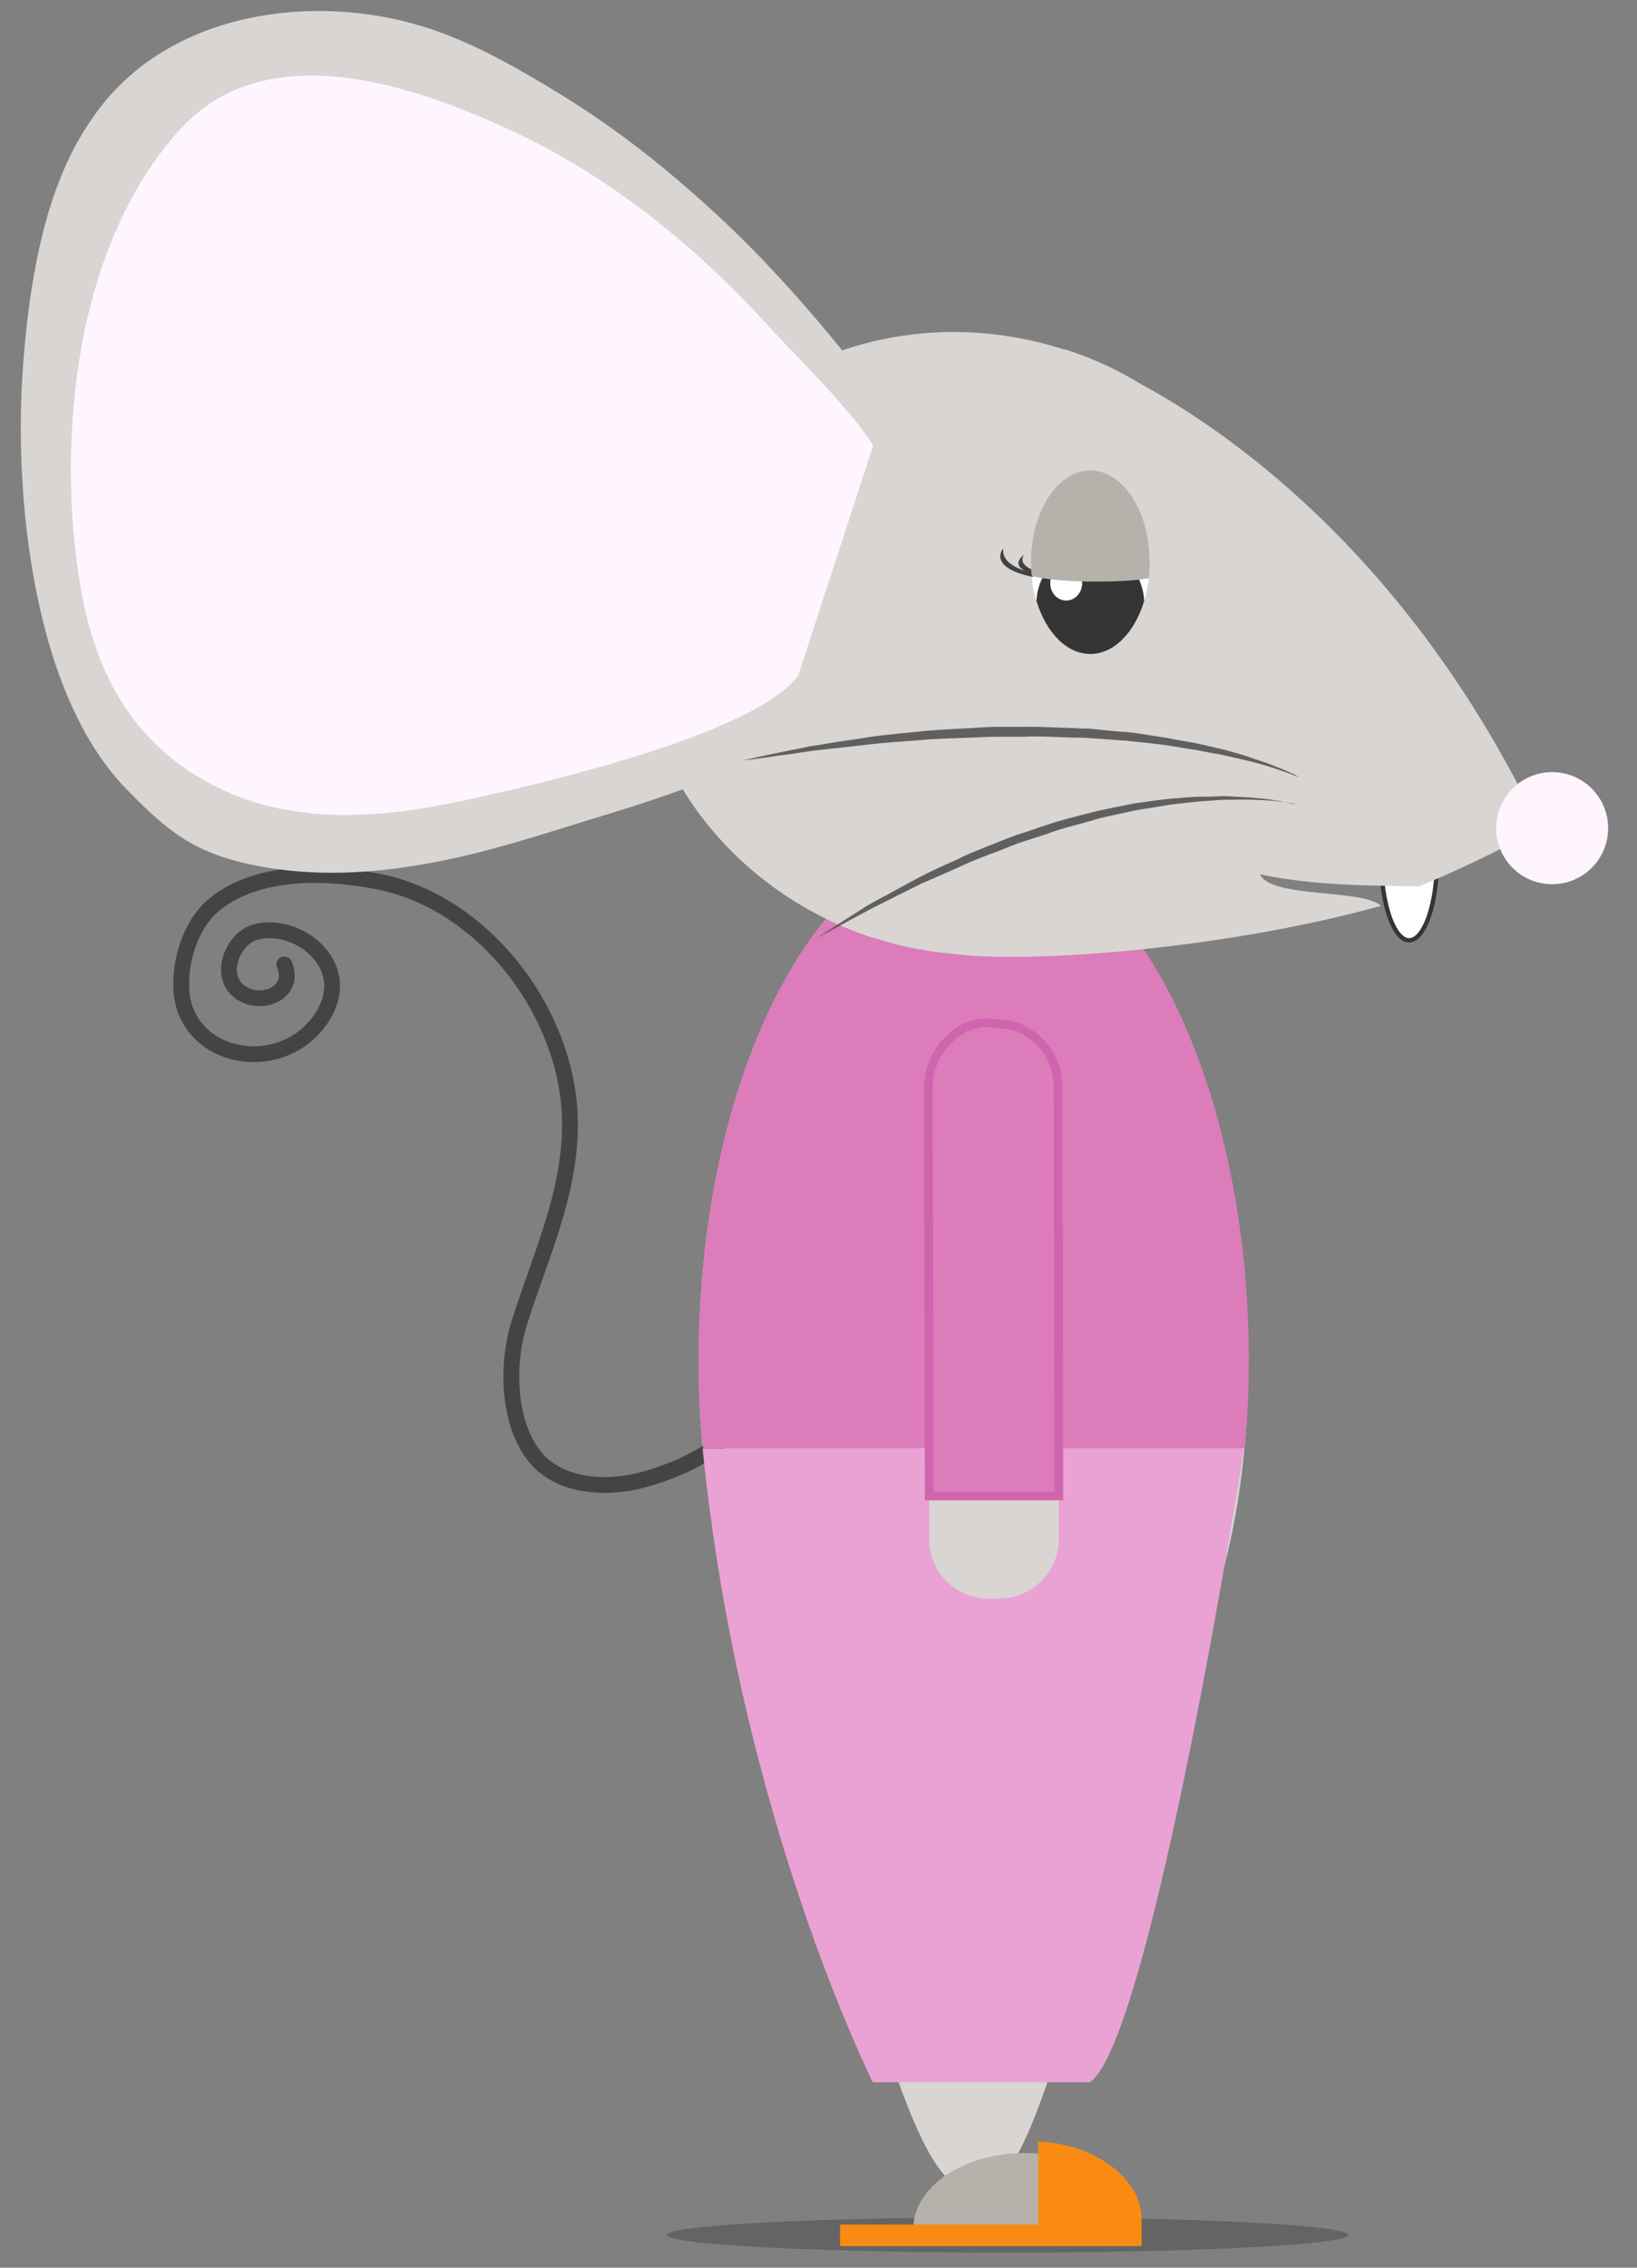 <?xml version="1.0" encoding="utf-8"?>
<!-- Generator: Adobe Illustrator 18.0.0, SVG Export Plug-In . SVG Version: 6.00 Build 0)  -->
<!DOCTYPE svg PUBLIC "-//W3C//DTD SVG 1.1//EN" "http://www.w3.org/Graphics/SVG/1.1/DTD/svg11.dtd">
<svg version="1.1" id="Calque_1" xmlns="http://www.w3.org/2000/svg" xmlns:xlink="http://www.w3.org/1999/xlink" x="0px" y="0px"
	 viewBox="0 0 380 526" enable-background="new 0 0 380 526" xml:space="preserve">
<rect x="0" y="0" width="380" height="526" fill="#808080" stroke="none"/>
<g>
	<ellipse opacity="0.22" cx="233.9" cy="518.4" rx="79.1" ry="4.1"/>
	<path fill="#D8D5D2" d="M289.8,315.7c0-67.1-28.6-121.5-63.8-121.5c-35.3,0-63.8,54.4-63.8,121.5c0,33.4,7.1,60.2,18.6,78.7
		c23.5,73,31.5,113.9,45.3,113.9c13.8,0,19.4-37.8,45.3-113.9C282.7,376,289.8,349.2,289.8,315.7z"/>
	<path fill="none" stroke="#444444" stroke-width="3.67" stroke-linecap="round" stroke-miterlimit="10" d="M66,223.7
		c3,7-6.3,10.2-10.9,5.9c-4.4-4.1-0.7-12.4,4.6-13.5c7.5-1.7,16.3,3.7,17.3,11.2c0.8,5.8-3.6,11.8-8.4,14.6
		c-10.7,6.3-25.7,0.9-26.5-12.2c-0.4-7,2.2-15.5,7.8-20c10-8,25.6-7.6,37.5-5.3c25,4.7,44.6,30.8,44.9,55.7
		c0.2,16.8-7,31.5-11.9,47.2c-2.8,9.2-2.6,23.2,4.1,31c5.1,5.9,14,6.9,21.3,5.7c6.6-1.1,18.2-5.5,22.4-10.6"/>
	<path fill="#FFFFFF" stroke="#353535" stroke-miterlimit="10" d="M327.1,203c-2.2,0-4.4-0.3-6.4-0.7c0.5,8.9,3.2,15.8,6.4,15.8
		c3.2,0,5.9-6.8,6.4-15.8C331.4,202.7,329.3,203,327.1,203z"/>
	<path fill="#DD7CBA" d="M226,194.3c-35.3,0-63.8,54.1-63.8,121.2c0,7.3,0.3,14.5,1,20.5h125.7c0.6-6,1-13.3,1-20.5
		C289.8,248.4,261.2,194.3,226,194.3z"/>
	<g>
		<path fill="#D8D5D2" d="M247,81C247,81,247,81,247,81C246.9,80.9,247,81,247,81z"/>
		<path fill="#D8D5D2" d="M357.5,192.2c0.1-0.1,0.3-0.2,0.4-0.2l-0.6-0.2c-28.9-60.5-69.5-90.3-92.6-102.8c-5.4-3.3-11.3-6-17.6-8
			l0,0.1c-40.9-13.2-83.9,6.6-96.1,44.3c-12.2,37.6,11,78.9,51.8,92.2l0-0.1c6.3,2.1,12.7,3.3,19,3.8c17.7,2.3,63.8-1.4,98.8-11.2
			c-4.6-4-25.6-1.7-28.1-7.3c12.2,2.6,24.5,2.6,36.9,2.8c9-3.7,18.2-8.1,27.7-13.3l0.6,0.2C357.6,192.6,357.6,192.3,357.5,192.2z"/>
	</g>
	<g>
		<path fill="#D8D5D2" d="M208.1,97.6c-3.9-5.6-8.1-10.9-12.4-16.1c-9.1-11.2-18.7-21.9-29.3-31.7c-11.4-10.5-22.4-19.3-35.6-27.5
			c-11.1-6.8-22.6-13.5-35.2-16.9c-25.9-7-57.7-1.6-73.8,21.5C13.1,39.1,9.3,53.9,7.1,68.6c-0.9,6.1-1.5,12.2-1.9,18.3
			c-0.7,11.8-0.4,23.6,0.9,35.3c2.4,20.6,8.4,45.7,23.4,61c9,9.2,15,14.3,28.1,17.2c12.7,2.8,25.9,2.5,38.7,0.4
			c15.8-2.5,30.4-7.6,45.6-12.2c13.2-4,25.1-8.4,37.5-14.2c2.1-1,14.5-5.4,14.9-7.5C194.4,167,208.1,97.6,208.1,97.6z"/>
		<path fill="#FFF5FF" d="M202.7,103.3c-5.7-8.9-17.5-20.2-24.6-28c-16.5-18-35.8-33.8-57.9-44.3C97,20,62.2,7.7,41.9,29.9
			C17.5,56.6,13,101.6,18.6,135.6c3.1,18.6,10.6,34.2,26.9,44.3c17.5,10.8,37.3,10.5,56.6,6.9c0,0,71.1-13.6,83.2-30.1L202.7,103.3z
			"/>
	</g>
	<ellipse fill="#FFFFFF" cx="253.1" cy="130.4" rx="13.8" ry="21.3"/>
	<path fill="#424242" d="M240.5,132.5c-1.7-0.6-4.1-1.8-2.8-3.8c0,0-3,2,0.2,3.7c-2.5-0.8-5.4-2.4-5-5.2c0,0-3.9,4.3,6.7,6.6
		c0.8-0.3,1.7-0.6,2.6-0.8l0,0C242.1,132.9,241.4,132.8,240.5,132.5z"/>
	<path fill="#353535" d="M253.1,127c-6.7,0-12.2,5.5-12.5,12.4c2.2,7.3,7,12.3,12.5,12.3c5.5,0,10.3-5,12.5-12.3
		C265.3,132.5,259.8,127,253.1,127z"/>
	<ellipse fill="#FFFFFF" cx="247.5" cy="135.3" rx="3.7" ry="4"/>
	<circle fill="#FFF5FF" cx="360.3" cy="192.1" r="13"/>
	<path fill="#B7B1AC" d="M237.9,499.4c14.3,0,25.9,8,25.9,17.6H212C212,507.3,223.6,499.4,237.9,499.4z"/>
	<g>
		<g>
			<path fill="#606060" d="M301.7,180.4c0,0-0.5-0.2-1.4-0.6c-0.9-0.4-2.2-0.8-3.9-1.4c-0.9-0.3-1.8-0.6-2.8-0.9
				c-1-0.3-2.2-0.6-3.4-0.9c-1.2-0.3-2.5-0.6-3.9-0.9c-0.7-0.2-1.4-0.3-2.1-0.5c-0.7-0.2-1.5-0.3-2.2-0.4c-1.5-0.3-3.1-0.6-4.7-0.9
				c-1.6-0.2-3.3-0.5-5-0.8c-1.7-0.3-3.5-0.5-5.3-0.7c-1.8-0.2-3.7-0.4-5.6-0.6c-1.9-0.1-3.8-0.3-5.8-0.4c-1-0.1-2-0.1-3-0.2
				c-1-0.1-2-0.1-3-0.1c-4-0.1-8.1-0.4-12.2-0.2c-2,0-4.1,0-6.1,0c-2,0-4.1,0.1-6.1,0.2c-4,0.2-8,0.2-11.8,0.6
				c-3.8,0.3-7.5,0.5-11,0.9c-3.5,0.4-6.8,0.8-9.8,1.1c-1.5,0.2-3,0.3-4.4,0.5c-1.4,0.2-2.7,0.4-3.9,0.6c-2.5,0.3-4.6,0.6-6.4,0.9
				c-3.6,0.5-5.6,0.7-5.6,0.7s2-0.4,5.5-1.2c1.8-0.4,3.9-0.8,6.3-1.3c1.2-0.2,2.5-0.5,3.9-0.8c1.4-0.2,2.8-0.4,4.4-0.7
				c3-0.5,6.3-0.9,9.8-1.5c3.5-0.5,7.2-0.8,11-1.2c3.8-0.4,7.8-0.6,11.9-0.8c2-0.1,4.1-0.3,6.1-0.3c2,0,4.1,0,6.2,0
				c4.1-0.1,8.2,0.2,12.3,0.3c1,0.1,2,0.1,3,0.1c1,0.1,2,0.2,3,0.3c2,0.2,3.9,0.4,5.9,0.5c1.9,0.2,3.8,0.5,5.6,0.8
				c1.8,0.3,3.6,0.5,5.4,0.9c1.7,0.3,3.4,0.6,5.1,0.9c1.6,0.4,3.2,0.7,4.7,1.1c1.5,0.3,2.9,0.7,4.3,1.1c1.3,0.4,2.6,0.7,3.8,1.2
				c1.2,0.4,2.3,0.8,3.3,1.1c1,0.4,1.9,0.7,2.8,1.1c0.8,0.3,1.6,0.6,2.2,0.9c0.6,0.3,1.2,0.5,1.6,0.7
				C301.3,180.2,301.7,180.4,301.7,180.4z"/>
		</g>
		<g>
			<path fill="#606060" d="M301,186.5c0,0-0.5-0.1-1.3-0.2c-0.9-0.2-2.1-0.3-3.7-0.5c-0.8-0.1-1.7-0.1-2.7-0.2c-1,0-2-0.1-3.1-0.1
				c-1.1-0.1-2.3,0-3.6,0c-1.3,0-2.6,0-4,0.1c-1.4,0.1-2.8,0.2-4.3,0.3c-1.5,0.2-3,0.3-4.6,0.5c-0.8,0.1-1.6,0.2-2.4,0.3
				c-0.8,0.1-1.6,0.3-2.4,0.4c-1.6,0.3-3.3,0.5-5,0.8c-1.7,0.4-3.4,0.7-5.1,1.1c-1.7,0.4-3.5,0.7-5.2,1.3c-3.5,1-7.1,1.8-10.5,3.1
				c-1.7,0.6-3.5,1.1-5.2,1.7l-1.3,0.4l-1.3,0.5c-0.9,0.3-1.7,0.7-2.5,1c-3.4,1.3-6.8,2.5-9.9,4c-3.1,1.4-6.2,2.7-9.1,4
				c-2.8,1.4-5.5,2.7-8,4c-1.2,0.6-2.4,1.2-3.6,1.8c-1.1,0.6-2.2,1.2-3.2,1.7c-2,1.1-3.7,2-5.1,2.8c-2.9,1.5-4.5,2.4-4.5,2.4
				s1.5-1,4.3-2.8c1.4-0.9,3-1.9,4.9-3.1c1-0.6,2-1.3,3-1.9c1.1-0.6,2.3-1.3,3.5-1.9c2.4-1.3,5.1-2.8,7.9-4.3
				c2.8-1.5,5.9-2.9,9.1-4.3c3.1-1.6,6.5-2.8,9.9-4.2c0.9-0.3,1.7-0.7,2.6-1l1.3-0.5l1.3-0.4c1.8-0.6,3.5-1.2,5.3-1.8
				c3.5-1.2,7.2-2.1,10.7-3c1.8-0.5,3.6-0.8,5.3-1.2c1.8-0.3,3.5-0.7,5.2-1c1.7-0.2,3.4-0.5,5.1-0.7c0.8-0.1,1.7-0.2,2.5-0.3
				c0.8-0.1,1.6-0.1,2.4-0.2c1.6-0.1,3.1-0.3,4.7-0.3c1.5,0,3,0,4.4-0.1c1.4-0.1,2.7,0,4,0.1c1.3,0.1,2.5,0.1,3.6,0.2
				c1.1,0.1,2.2,0.2,3.2,0.3c1,0.1,1.9,0.3,2.7,0.4c0.8,0.1,1.5,0.3,2.1,0.4c0.6,0.1,1.1,0.2,1.6,0.4
				C300.5,186.4,301,186.5,301,186.5z"/>
		</g>
	</g>
	<path fill="#B7B1AC" d="M253.1,109.1c-7.6,0-13.8,9.5-13.8,21.3c0,1.1,0.1,2.1,0.2,3.2c3.5,0.9,8.9,1.3,15,1.3
		c4.6,0,8.9-0.2,12.2-0.8c0.1-1.2,0.2-2.4,0.2-3.7C266.9,118.6,260.7,109.1,253.1,109.1z"/>
	<path fill="#EAA2D4" d="M163.1,336h125.7c0,0-21.5,137-35.8,147h-50.4C202.7,483,171.7,422,163.1,336z"/>
	<path fill="#D8D5D2" d="M215.7,357.1l-0.2-106.5c0-7.5,6.2-13.7,13.7-13.8l2.6,0c7.5,0,13.7,6.2,13.8,13.7l0.2,106.5
		c0,7.5-6.2,13.7-13.7,13.8l-2.6,0C221.9,370.8,215.7,364.7,215.7,357.1z"/>
	<path fill="#DD7CBA" stroke="#CE65AE" stroke-width="2" stroke-miterlimit="10" d="M245.6,251.9c0-7.5-6.2-14.4-13.8-14.4l-2.6-0.3
		c-7.5,0-13.7,7.4-13.7,14.9l0.2,94.9h30.1L245.6,251.9z"/>
	<path fill="#F98B12" d="M241,496.7V516h-46v5h70v-6.2C265,505.2,254,497.3,241,496.7z"/>
</g>
</svg>
